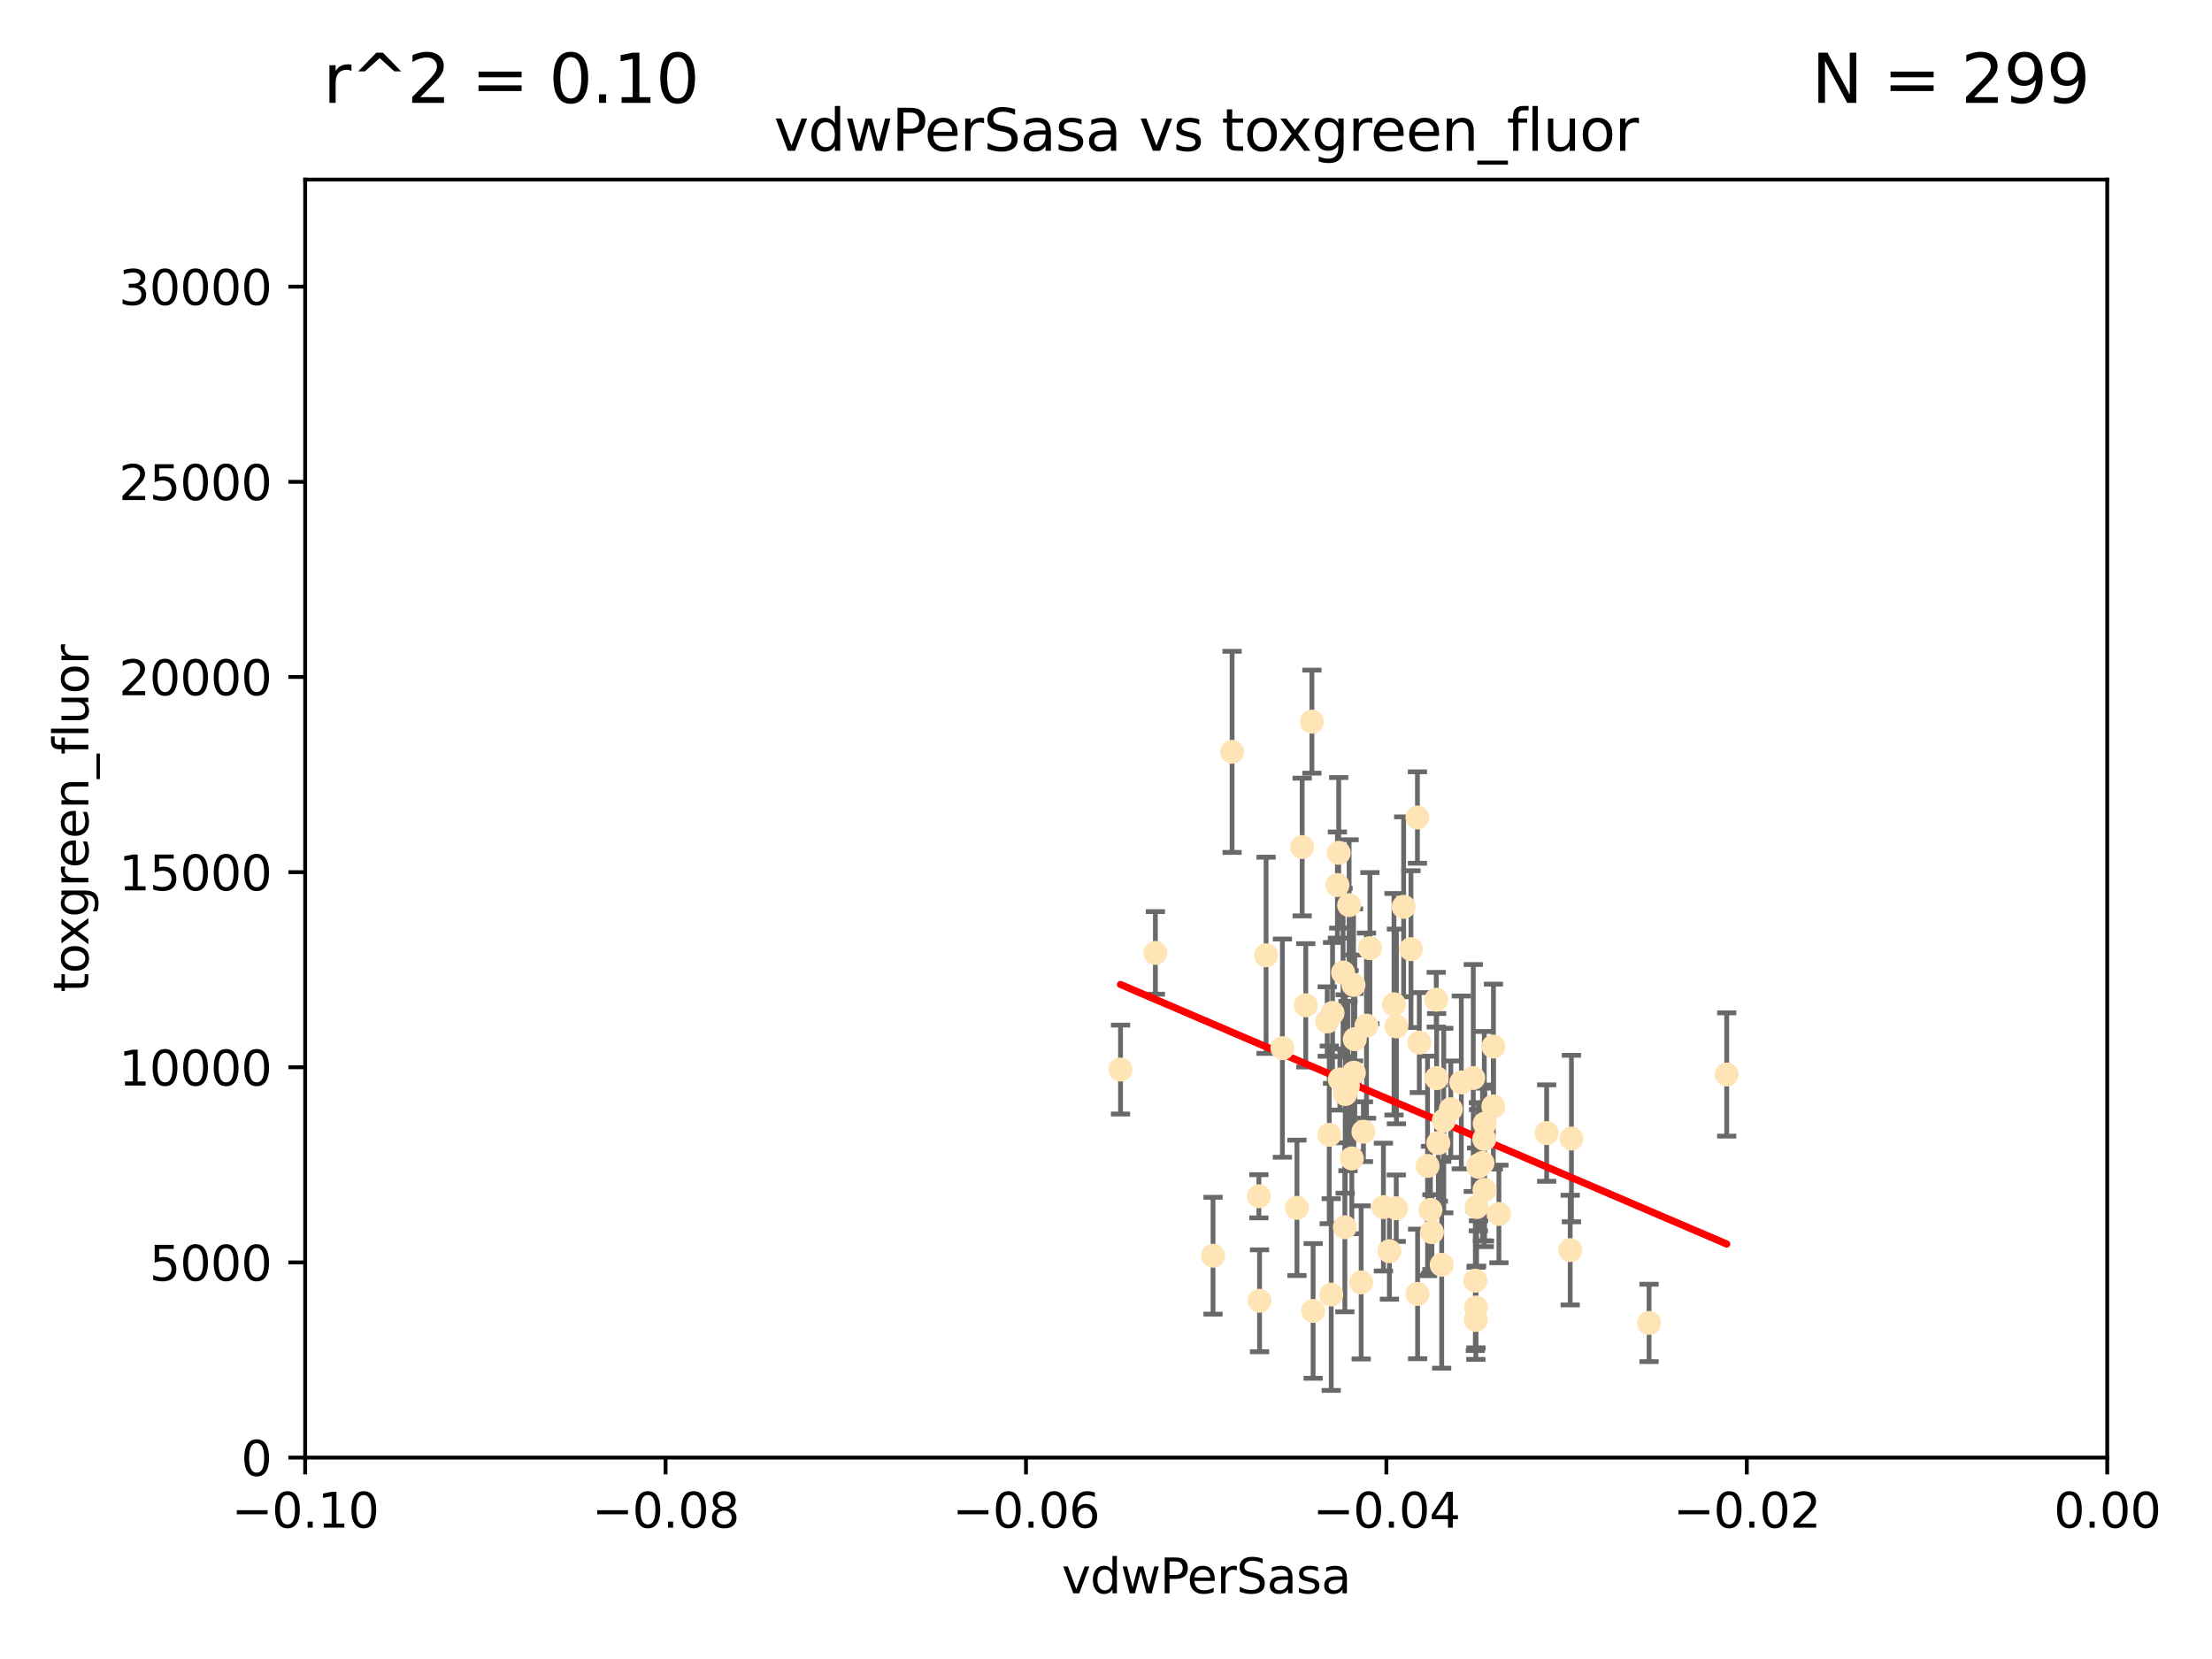 <?xml version="1.0" encoding="utf-8" standalone="no"?>
<!DOCTYPE svg PUBLIC "-//W3C//DTD SVG 1.1//EN"
  "http://www.w3.org/Graphics/SVG/1.1/DTD/svg11.dtd">
<svg xmlns:xlink="http://www.w3.org/1999/xlink" width="460.8pt" height="345.6pt" viewBox="0 0 460.8 345.6" xmlns="http://www.w3.org/2000/svg" version="1.1">
 <defs>
  <style type="text/css">*{stroke-linejoin: round; stroke-linecap: butt}</style>
 </defs>
 <g id="figure_1">
  <g id="patch_1">
   <path d="M 0 345.6 
L 460.8 345.6 
L 460.8 0 
L 0 0 
z
" style="fill: #ffffff"/>
  </g>
  <g id="axes_1">
   <g id="patch_2">
    <path d="M 63.571 303.64 
L 438.975 303.64 
L 438.975 37.411 
L 63.571 37.411 
z
" style="fill: #ffffff"/>
   </g>
   <g id="PathCollection_1">
    <defs>
     <path id="maba565bb9e" d="M 0 1.118 
C 0.297 1.118 0.581 1 0.791 0.791 
C 1 0.581 1.118 0.297 1.118 0 
C 1.118 -0.297 1 -0.581 0.791 -0.791 
C 0.581 -1 0.297 -1.118 0 -1.118 
C -0.297 -1.118 -0.581 -1 -0.791 -0.791 
C -1 -0.581 -1.118 -0.297 -1.118 0 
C -1.118 0.297 -1 0.581 -0.791 0.791 
C -0.581 1 -0.297 1.118 0 1.118 
z
" style="stroke: #ffe4b5"/>
    </defs>
    <g clip-path="url(#p5a88b1ff71)">
     <use xlink:href="#maba565bb9e" x="282.036" y="223.464" style="fill: #ffe4b5; stroke: #ffe4b5"/>
     <use xlink:href="#maba565bb9e" x="276.486" y="212.802" style="fill: #ffe4b5; stroke: #ffe4b5"/>
     <use xlink:href="#maba565bb9e" x="279.113" y="224.873" style="fill: #ffe4b5; stroke: #ffe4b5"/>
     <use xlink:href="#maba565bb9e" x="302.231" y="231.067" style="fill: #ffe4b5; stroke: #ffe4b5"/>
     <use xlink:href="#maba565bb9e" x="277.595" y="211.01" style="fill: #ffe4b5; stroke: #ffe4b5"/>
     <use xlink:href="#maba565bb9e" x="280.234" y="227.903" style="fill: #ffe4b5; stroke: #ffe4b5"/>
     <use xlink:href="#maba565bb9e" x="271.268" y="176.45" style="fill: #ffe4b5; stroke: #ffe4b5"/>
     <use xlink:href="#maba565bb9e" x="285.38" y="197.518" style="fill: #ffe4b5; stroke: #ffe4b5"/>
     <use xlink:href="#maba565bb9e" x="280.806" y="226.23" style="fill: #ffe4b5; stroke: #ffe4b5"/>
     <use xlink:href="#maba565bb9e" x="299.197" y="208.258" style="fill: #ffe4b5; stroke: #ffe4b5"/>
     <use xlink:href="#maba565bb9e" x="262.392" y="270.979" style="fill: #ffe4b5; stroke: #ffe4b5"/>
     <use xlink:href="#maba565bb9e" x="281.045" y="188.554" style="fill: #ffe4b5; stroke: #ffe4b5"/>
     <use xlink:href="#maba565bb9e" x="278.879" y="177.661" style="fill: #ffe4b5; stroke: #ffe4b5"/>
     <use xlink:href="#maba565bb9e" x="280.161" y="255.665" style="fill: #ffe4b5; stroke: #ffe4b5"/>
     <use xlink:href="#maba565bb9e" x="307.598" y="251.455" style="fill: #ffe4b5; stroke: #ffe4b5"/>
     <use xlink:href="#maba565bb9e" x="300.331" y="263.475" style="fill: #ffe4b5; stroke: #ffe4b5"/>
     <use xlink:href="#maba565bb9e" x="297.982" y="252.047" style="fill: #ffe4b5; stroke: #ffe4b5"/>
     <use xlink:href="#maba565bb9e" x="278.61" y="184.376" style="fill: #ffe4b5; stroke: #ffe4b5"/>
     <use xlink:href="#maba565bb9e" x="240.689" y="198.51" style="fill: #ffe4b5; stroke: #ffe4b5"/>
     <use xlink:href="#maba565bb9e" x="304.418" y="225.488" style="fill: #ffe4b5; stroke: #ffe4b5"/>
     <use xlink:href="#maba565bb9e" x="295.668" y="217.195" style="fill: #ffe4b5; stroke: #ffe4b5"/>
     <use xlink:href="#maba565bb9e" x="263.75" y="199.008" style="fill: #ffe4b5; stroke: #ffe4b5"/>
     <use xlink:href="#maba565bb9e" x="288.189" y="251.458" style="fill: #ffe4b5; stroke: #ffe4b5"/>
     <use xlink:href="#maba565bb9e" x="309.251" y="247.882" style="fill: #ffe4b5; stroke: #ffe4b5"/>
     <use xlink:href="#maba565bb9e" x="311.111" y="218.013" style="fill: #ffe4b5; stroke: #ffe4b5"/>
     <use xlink:href="#maba565bb9e" x="297.387" y="242.885" style="fill: #ffe4b5; stroke: #ffe4b5"/>
     <use xlink:href="#maba565bb9e" x="299.63" y="238.115" style="fill: #ffe4b5; stroke: #ffe4b5"/>
     <use xlink:href="#maba565bb9e" x="281.61" y="241.324" style="fill: #ffe4b5; stroke: #ffe4b5"/>
     <use xlink:href="#maba565bb9e" x="284.023" y="235.752" style="fill: #ffe4b5; stroke: #ffe4b5"/>
     <use xlink:href="#maba565bb9e" x="273.296" y="150.334" style="fill: #ffe4b5; stroke: #ffe4b5"/>
     <use xlink:href="#maba565bb9e" x="290.902" y="213.825" style="fill: #ffe4b5; stroke: #ffe4b5"/>
     <use xlink:href="#maba565bb9e" x="309.206" y="237.288" style="fill: #ffe4b5; stroke: #ffe4b5"/>
     <use xlink:href="#maba565bb9e" x="295.278" y="170.305" style="fill: #ffe4b5; stroke: #ffe4b5"/>
     <use xlink:href="#maba565bb9e" x="233.425" y="222.809" style="fill: #ffe4b5; stroke: #ffe4b5"/>
     <use xlink:href="#maba565bb9e" x="282.226" y="216.473" style="fill: #ffe4b5; stroke: #ffe4b5"/>
     <use xlink:href="#maba565bb9e" x="290.396" y="209.201" style="fill: #ffe4b5; stroke: #ffe4b5"/>
     <use xlink:href="#maba565bb9e" x="277.316" y="269.678" style="fill: #ffe4b5; stroke: #ffe4b5"/>
     <use xlink:href="#maba565bb9e" x="295.312" y="269.55" style="fill: #ffe4b5; stroke: #ffe4b5"/>
     <use xlink:href="#maba565bb9e" x="308.83" y="242.263" style="fill: #ffe4b5; stroke: #ffe4b5"/>
     <use xlink:href="#maba565bb9e" x="307.968" y="243.055" style="fill: #ffe4b5; stroke: #ffe4b5"/>
     <use xlink:href="#maba565bb9e" x="252.698" y="261.588" style="fill: #ffe4b5; stroke: #ffe4b5"/>
     <use xlink:href="#maba565bb9e" x="309.302" y="234.075" style="fill: #ffe4b5; stroke: #ffe4b5"/>
     <use xlink:href="#maba565bb9e" x="306.909" y="224.564" style="fill: #ffe4b5; stroke: #ffe4b5"/>
     <use xlink:href="#maba565bb9e" x="290.866" y="251.692" style="fill: #ffe4b5; stroke: #ffe4b5"/>
     <use xlink:href="#maba565bb9e" x="283.557" y="267.149" style="fill: #ffe4b5; stroke: #ffe4b5"/>
     <use xlink:href="#maba565bb9e" x="299.276" y="224.589" style="fill: #ffe4b5; stroke: #ffe4b5"/>
     <use xlink:href="#maba565bb9e" x="327.1" y="260.418" style="fill: #ffe4b5; stroke: #ffe4b5"/>
     <use xlink:href="#maba565bb9e" x="267.148" y="218.347" style="fill: #ffe4b5; stroke: #ffe4b5"/>
     <use xlink:href="#maba565bb9e" x="307.477" y="272.377" style="fill: #ffe4b5; stroke: #ffe4b5"/>
     <use xlink:href="#maba565bb9e" x="292.406" y="188.907" style="fill: #ffe4b5; stroke: #ffe4b5"/>
     <use xlink:href="#maba565bb9e" x="308.006" y="242.731" style="fill: #ffe4b5; stroke: #ffe4b5"/>
     <use xlink:href="#maba565bb9e" x="281.963" y="205.175" style="fill: #ffe4b5; stroke: #ffe4b5"/>
     <use xlink:href="#maba565bb9e" x="359.707" y="223.836" style="fill: #ffe4b5; stroke: #ffe4b5"/>
     <use xlink:href="#maba565bb9e" x="307.341" y="266.787" style="fill: #ffe4b5; stroke: #ffe4b5"/>
     <use xlink:href="#maba565bb9e" x="327.356" y="237.179" style="fill: #ffe4b5; stroke: #ffe4b5"/>
     <use xlink:href="#maba565bb9e" x="289.439" y="260.652" style="fill: #ffe4b5; stroke: #ffe4b5"/>
     <use xlink:href="#maba565bb9e" x="284.665" y="213.654" style="fill: #ffe4b5; stroke: #ffe4b5"/>
     <use xlink:href="#maba565bb9e" x="298.297" y="256.674" style="fill: #ffe4b5; stroke: #ffe4b5"/>
     <use xlink:href="#maba565bb9e" x="270.18" y="251.615" style="fill: #ffe4b5; stroke: #ffe4b5"/>
     <use xlink:href="#maba565bb9e" x="272.018" y="209.421" style="fill: #ffe4b5; stroke: #ffe4b5"/>
     <use xlink:href="#maba565bb9e" x="256.666" y="156.625" style="fill: #ffe4b5; stroke: #ffe4b5"/>
     <use xlink:href="#maba565bb9e" x="312.252" y="252.889" style="fill: #ffe4b5; stroke: #ffe4b5"/>
     <use xlink:href="#maba565bb9e" x="293.929" y="197.723" style="fill: #ffe4b5; stroke: #ffe4b5"/>
     <use xlink:href="#maba565bb9e" x="322.196" y="236.039" style="fill: #ffe4b5; stroke: #ffe4b5"/>
     <use xlink:href="#maba565bb9e" x="343.531" y="275.586" style="fill: #ffe4b5; stroke: #ffe4b5"/>
     <use xlink:href="#maba565bb9e" x="273.549" y="273.091" style="fill: #ffe4b5; stroke: #ffe4b5"/>
     <use xlink:href="#maba565bb9e" x="262.253" y="249.204" style="fill: #ffe4b5; stroke: #ffe4b5"/>
     <use xlink:href="#maba565bb9e" x="311.087" y="230.478" style="fill: #ffe4b5; stroke: #ffe4b5"/>
     <use xlink:href="#maba565bb9e" x="307.449" y="274.972" style="fill: #ffe4b5; stroke: #ffe4b5"/>
     <use xlink:href="#maba565bb9e" x="279.786" y="202.594" style="fill: #ffe4b5; stroke: #ffe4b5"/>
     <use xlink:href="#maba565bb9e" x="300.761" y="233.435" style="fill: #ffe4b5; stroke: #ffe4b5"/>
     <use xlink:href="#maba565bb9e" x="276.908" y="236.407" style="fill: #ffe4b5; stroke: #ffe4b5"/>
    </g>
   </g>
   <g id="matplotlib.axis_1">
    <g id="xtick_1">
     <g id="line2d_1">
      <defs>
       <path id="m4bddc054e1" d="M 0 0 
L 0 3.5 
" style="stroke: #000000; stroke-width: 0.8"/>
      </defs>
      <g>
       <use xlink:href="#m4bddc054e1" x="63.571" y="303.64" style="stroke: #000000; stroke-width: 0.8"/>
      </g>
     </g>
     <g id="text_1">
      <!-- −0.10 -->
      <g transform="translate(48.249 318.238)scale(0.1 -0.1)">
       <defs>
        <path id="DejaVuSans-2212" d="M 678 2272 
L 4684 2272 
L 4684 1741 
L 678 1741 
L 678 2272 
z
" transform="scale(0.016)"/>
        <path id="DejaVuSans-30" d="M 2034 4250 
Q 1547 4250 1301 3770 
Q 1056 3291 1056 2328 
Q 1056 1369 1301 889 
Q 1547 409 2034 409 
Q 2525 409 2770 889 
Q 3016 1369 3016 2328 
Q 3016 3291 2770 3770 
Q 2525 4250 2034 4250 
z
M 2034 4750 
Q 2819 4750 3233 4129 
Q 3647 3509 3647 2328 
Q 3647 1150 3233 529 
Q 2819 -91 2034 -91 
Q 1250 -91 836 529 
Q 422 1150 422 2328 
Q 422 3509 836 4129 
Q 1250 4750 2034 4750 
z
" transform="scale(0.016)"/>
        <path id="DejaVuSans-2e" d="M 684 794 
L 1344 794 
L 1344 0 
L 684 0 
L 684 794 
z
" transform="scale(0.016)"/>
        <path id="DejaVuSans-31" d="M 794 531 
L 1825 531 
L 1825 4091 
L 703 3866 
L 703 4441 
L 1819 4666 
L 2450 4666 
L 2450 531 
L 3481 531 
L 3481 0 
L 794 0 
L 794 531 
z
" transform="scale(0.016)"/>
       </defs>
       <use xlink:href="#DejaVuSans-2212"/>
       <use xlink:href="#DejaVuSans-30" x="83.789"/>
       <use xlink:href="#DejaVuSans-2e" x="147.412"/>
       <use xlink:href="#DejaVuSans-31" x="179.199"/>
       <use xlink:href="#DejaVuSans-30" x="242.822"/>
      </g>
     </g>
    </g>
    <g id="xtick_2">
     <g id="line2d_2">
      <g>
       <use xlink:href="#m4bddc054e1" x="138.652" y="303.64" style="stroke: #000000; stroke-width: 0.8"/>
      </g>
     </g>
     <g id="text_2">
      <!-- −0.08 -->
      <g transform="translate(123.329 318.238)scale(0.1 -0.1)">
       <defs>
        <path id="DejaVuSans-38" d="M 2034 2216 
Q 1584 2216 1326 1975 
Q 1069 1734 1069 1313 
Q 1069 891 1326 650 
Q 1584 409 2034 409 
Q 2484 409 2743 651 
Q 3003 894 3003 1313 
Q 3003 1734 2745 1975 
Q 2488 2216 2034 2216 
z
M 1403 2484 
Q 997 2584 770 2862 
Q 544 3141 544 3541 
Q 544 4100 942 4425 
Q 1341 4750 2034 4750 
Q 2731 4750 3128 4425 
Q 3525 4100 3525 3541 
Q 3525 3141 3298 2862 
Q 3072 2584 2669 2484 
Q 3125 2378 3379 2068 
Q 3634 1759 3634 1313 
Q 3634 634 3220 271 
Q 2806 -91 2034 -91 
Q 1263 -91 848 271 
Q 434 634 434 1313 
Q 434 1759 690 2068 
Q 947 2378 1403 2484 
z
M 1172 3481 
Q 1172 3119 1398 2916 
Q 1625 2713 2034 2713 
Q 2441 2713 2670 2916 
Q 2900 3119 2900 3481 
Q 2900 3844 2670 4047 
Q 2441 4250 2034 4250 
Q 1625 4250 1398 4047 
Q 1172 3844 1172 3481 
z
" transform="scale(0.016)"/>
       </defs>
       <use xlink:href="#DejaVuSans-2212"/>
       <use xlink:href="#DejaVuSans-30" x="83.789"/>
       <use xlink:href="#DejaVuSans-2e" x="147.412"/>
       <use xlink:href="#DejaVuSans-30" x="179.199"/>
       <use xlink:href="#DejaVuSans-38" x="242.822"/>
      </g>
     </g>
    </g>
    <g id="xtick_3">
     <g id="line2d_3">
      <g>
       <use xlink:href="#m4bddc054e1" x="213.733" y="303.64" style="stroke: #000000; stroke-width: 0.8"/>
      </g>
     </g>
     <g id="text_3">
      <!-- −0.06 -->
      <g transform="translate(198.41 318.238)scale(0.1 -0.1)">
       <defs>
        <path id="DejaVuSans-36" d="M 2113 2584 
Q 1688 2584 1439 2293 
Q 1191 2003 1191 1497 
Q 1191 994 1439 701 
Q 1688 409 2113 409 
Q 2538 409 2786 701 
Q 3034 994 3034 1497 
Q 3034 2003 2786 2293 
Q 2538 2584 2113 2584 
z
M 3366 4563 
L 3366 3988 
Q 3128 4100 2886 4159 
Q 2644 4219 2406 4219 
Q 1781 4219 1451 3797 
Q 1122 3375 1075 2522 
Q 1259 2794 1537 2939 
Q 1816 3084 2150 3084 
Q 2853 3084 3261 2657 
Q 3669 2231 3669 1497 
Q 3669 778 3244 343 
Q 2819 -91 2113 -91 
Q 1303 -91 875 529 
Q 447 1150 447 2328 
Q 447 3434 972 4092 
Q 1497 4750 2381 4750 
Q 2619 4750 2861 4703 
Q 3103 4656 3366 4563 
z
" transform="scale(0.016)"/>
       </defs>
       <use xlink:href="#DejaVuSans-2212"/>
       <use xlink:href="#DejaVuSans-30" x="83.789"/>
       <use xlink:href="#DejaVuSans-2e" x="147.412"/>
       <use xlink:href="#DejaVuSans-30" x="179.199"/>
       <use xlink:href="#DejaVuSans-36" x="242.822"/>
      </g>
     </g>
    </g>
    <g id="xtick_4">
     <g id="line2d_4">
      <g>
       <use xlink:href="#m4bddc054e1" x="288.813" y="303.64" style="stroke: #000000; stroke-width: 0.8"/>
      </g>
     </g>
     <g id="text_4">
      <!-- −0.04 -->
      <g transform="translate(273.491 318.238)scale(0.1 -0.1)">
       <defs>
        <path id="DejaVuSans-34" d="M 2419 4116 
L 825 1625 
L 2419 1625 
L 2419 4116 
z
M 2253 4666 
L 3047 4666 
L 3047 1625 
L 3713 1625 
L 3713 1100 
L 3047 1100 
L 3047 0 
L 2419 0 
L 2419 1100 
L 313 1100 
L 313 1709 
L 2253 4666 
z
" transform="scale(0.016)"/>
       </defs>
       <use xlink:href="#DejaVuSans-2212"/>
       <use xlink:href="#DejaVuSans-30" x="83.789"/>
       <use xlink:href="#DejaVuSans-2e" x="147.412"/>
       <use xlink:href="#DejaVuSans-30" x="179.199"/>
       <use xlink:href="#DejaVuSans-34" x="242.822"/>
      </g>
     </g>
    </g>
    <g id="xtick_5">
     <g id="line2d_5">
      <g>
       <use xlink:href="#m4bddc054e1" x="363.894" y="303.64" style="stroke: #000000; stroke-width: 0.8"/>
      </g>
     </g>
     <g id="text_5">
      <!-- −0.02 -->
      <g transform="translate(348.572 318.238)scale(0.1 -0.1)">
       <defs>
        <path id="DejaVuSans-32" d="M 1228 531 
L 3431 531 
L 3431 0 
L 469 0 
L 469 531 
Q 828 903 1448 1529 
Q 2069 2156 2228 2338 
Q 2531 2678 2651 2914 
Q 2772 3150 2772 3378 
Q 2772 3750 2511 3984 
Q 2250 4219 1831 4219 
Q 1534 4219 1204 4116 
Q 875 4013 500 3803 
L 500 4441 
Q 881 4594 1212 4672 
Q 1544 4750 1819 4750 
Q 2544 4750 2975 4387 
Q 3406 4025 3406 3419 
Q 3406 3131 3298 2873 
Q 3191 2616 2906 2266 
Q 2828 2175 2409 1742 
Q 1991 1309 1228 531 
z
" transform="scale(0.016)"/>
       </defs>
       <use xlink:href="#DejaVuSans-2212"/>
       <use xlink:href="#DejaVuSans-30" x="83.789"/>
       <use xlink:href="#DejaVuSans-2e" x="147.412"/>
       <use xlink:href="#DejaVuSans-30" x="179.199"/>
       <use xlink:href="#DejaVuSans-32" x="242.822"/>
      </g>
     </g>
    </g>
    <g id="xtick_6">
     <g id="line2d_6">
      <g>
       <use xlink:href="#m4bddc054e1" x="438.975" y="303.64" style="stroke: #000000; stroke-width: 0.8"/>
      </g>
     </g>
     <g id="text_6">
      <!-- 0.00 -->
      <g transform="translate(427.842 318.238)scale(0.1 -0.1)">
       <use xlink:href="#DejaVuSans-30"/>
       <use xlink:href="#DejaVuSans-2e" x="63.623"/>
       <use xlink:href="#DejaVuSans-30" x="95.41"/>
       <use xlink:href="#DejaVuSans-30" x="159.033"/>
      </g>
     </g>
    </g>
    <g id="text_7">
     <!-- vdwPerSasa -->
     <g transform="translate(221.178 331.917)scale(0.1 -0.1)">
      <defs>
       <path id="DejaVuSans-76" d="M 191 3500 
L 800 3500 
L 1894 563 
L 2988 3500 
L 3597 3500 
L 2284 0 
L 1503 0 
L 191 3500 
z
" transform="scale(0.016)"/>
       <path id="DejaVuSans-64" d="M 2906 2969 
L 2906 4863 
L 3481 4863 
L 3481 0 
L 2906 0 
L 2906 525 
Q 2725 213 2448 61 
Q 2172 -91 1784 -91 
Q 1150 -91 751 415 
Q 353 922 353 1747 
Q 353 2572 751 3078 
Q 1150 3584 1784 3584 
Q 2172 3584 2448 3432 
Q 2725 3281 2906 2969 
z
M 947 1747 
Q 947 1113 1208 752 
Q 1469 391 1925 391 
Q 2381 391 2643 752 
Q 2906 1113 2906 1747 
Q 2906 2381 2643 2742 
Q 2381 3103 1925 3103 
Q 1469 3103 1208 2742 
Q 947 2381 947 1747 
z
" transform="scale(0.016)"/>
       <path id="DejaVuSans-77" d="M 269 3500 
L 844 3500 
L 1563 769 
L 2278 3500 
L 2956 3500 
L 3675 769 
L 4391 3500 
L 4966 3500 
L 4050 0 
L 3372 0 
L 2619 2869 
L 1863 0 
L 1184 0 
L 269 3500 
z
" transform="scale(0.016)"/>
       <path id="DejaVuSans-50" d="M 1259 4147 
L 1259 2394 
L 2053 2394 
Q 2494 2394 2734 2622 
Q 2975 2850 2975 3272 
Q 2975 3691 2734 3919 
Q 2494 4147 2053 4147 
L 1259 4147 
z
M 628 4666 
L 2053 4666 
Q 2838 4666 3239 4311 
Q 3641 3956 3641 3272 
Q 3641 2581 3239 2228 
Q 2838 1875 2053 1875 
L 1259 1875 
L 1259 0 
L 628 0 
L 628 4666 
z
" transform="scale(0.016)"/>
       <path id="DejaVuSans-65" d="M 3597 1894 
L 3597 1613 
L 953 1613 
Q 991 1019 1311 708 
Q 1631 397 2203 397 
Q 2534 397 2845 478 
Q 3156 559 3463 722 
L 3463 178 
Q 3153 47 2828 -22 
Q 2503 -91 2169 -91 
Q 1331 -91 842 396 
Q 353 884 353 1716 
Q 353 2575 817 3079 
Q 1281 3584 2069 3584 
Q 2775 3584 3186 3129 
Q 3597 2675 3597 1894 
z
M 3022 2063 
Q 3016 2534 2758 2815 
Q 2500 3097 2075 3097 
Q 1594 3097 1305 2825 
Q 1016 2553 972 2059 
L 3022 2063 
z
" transform="scale(0.016)"/>
       <path id="DejaVuSans-72" d="M 2631 2963 
Q 2534 3019 2420 3045 
Q 2306 3072 2169 3072 
Q 1681 3072 1420 2755 
Q 1159 2438 1159 1844 
L 1159 0 
L 581 0 
L 581 3500 
L 1159 3500 
L 1159 2956 
Q 1341 3275 1631 3429 
Q 1922 3584 2338 3584 
Q 2397 3584 2469 3576 
Q 2541 3569 2628 3553 
L 2631 2963 
z
" transform="scale(0.016)"/>
       <path id="DejaVuSans-53" d="M 3425 4513 
L 3425 3897 
Q 3066 4069 2747 4153 
Q 2428 4238 2131 4238 
Q 1616 4238 1336 4038 
Q 1056 3838 1056 3469 
Q 1056 3159 1242 3001 
Q 1428 2844 1947 2747 
L 2328 2669 
Q 3034 2534 3370 2195 
Q 3706 1856 3706 1288 
Q 3706 609 3251 259 
Q 2797 -91 1919 -91 
Q 1588 -91 1214 -16 
Q 841 59 441 206 
L 441 856 
Q 825 641 1194 531 
Q 1563 422 1919 422 
Q 2459 422 2753 634 
Q 3047 847 3047 1241 
Q 3047 1584 2836 1778 
Q 2625 1972 2144 2069 
L 1759 2144 
Q 1053 2284 737 2584 
Q 422 2884 422 3419 
Q 422 4038 858 4394 
Q 1294 4750 2059 4750 
Q 2388 4750 2728 4690 
Q 3069 4631 3425 4513 
z
" transform="scale(0.016)"/>
       <path id="DejaVuSans-61" d="M 2194 1759 
Q 1497 1759 1228 1600 
Q 959 1441 959 1056 
Q 959 750 1161 570 
Q 1363 391 1709 391 
Q 2188 391 2477 730 
Q 2766 1069 2766 1631 
L 2766 1759 
L 2194 1759 
z
M 3341 1997 
L 3341 0 
L 2766 0 
L 2766 531 
Q 2569 213 2275 61 
Q 1981 -91 1556 -91 
Q 1019 -91 701 211 
Q 384 513 384 1019 
Q 384 1609 779 1909 
Q 1175 2209 1959 2209 
L 2766 2209 
L 2766 2266 
Q 2766 2663 2505 2880 
Q 2244 3097 1772 3097 
Q 1472 3097 1187 3025 
Q 903 2953 641 2809 
L 641 3341 
Q 956 3463 1253 3523 
Q 1550 3584 1831 3584 
Q 2591 3584 2966 3190 
Q 3341 2797 3341 1997 
z
" transform="scale(0.016)"/>
       <path id="DejaVuSans-73" d="M 2834 3397 
L 2834 2853 
Q 2591 2978 2328 3040 
Q 2066 3103 1784 3103 
Q 1356 3103 1142 2972 
Q 928 2841 928 2578 
Q 928 2378 1081 2264 
Q 1234 2150 1697 2047 
L 1894 2003 
Q 2506 1872 2764 1633 
Q 3022 1394 3022 966 
Q 3022 478 2636 193 
Q 2250 -91 1575 -91 
Q 1294 -91 989 -36 
Q 684 19 347 128 
L 347 722 
Q 666 556 975 473 
Q 1284 391 1588 391 
Q 1994 391 2212 530 
Q 2431 669 2431 922 
Q 2431 1156 2273 1281 
Q 2116 1406 1581 1522 
L 1381 1569 
Q 847 1681 609 1914 
Q 372 2147 372 2553 
Q 372 3047 722 3315 
Q 1072 3584 1716 3584 
Q 2034 3584 2315 3537 
Q 2597 3491 2834 3397 
z
" transform="scale(0.016)"/>
      </defs>
      <use xlink:href="#DejaVuSans-76"/>
      <use xlink:href="#DejaVuSans-64" x="59.18"/>
      <use xlink:href="#DejaVuSans-77" x="122.656"/>
      <use xlink:href="#DejaVuSans-50" x="204.443"/>
      <use xlink:href="#DejaVuSans-65" x="261.121"/>
      <use xlink:href="#DejaVuSans-72" x="322.645"/>
      <use xlink:href="#DejaVuSans-53" x="363.758"/>
      <use xlink:href="#DejaVuSans-61" x="427.234"/>
      <use xlink:href="#DejaVuSans-73" x="488.514"/>
      <use xlink:href="#DejaVuSans-61" x="540.613"/>
     </g>
    </g>
   </g>
   <g id="matplotlib.axis_2">
    <g id="ytick_1">
     <g id="line2d_7">
      <defs>
       <path id="ma56f25d2e6" d="M 0 0 
L -3.5 0 
" style="stroke: #000000; stroke-width: 0.8"/>
      </defs>
      <g>
       <use xlink:href="#ma56f25d2e6" x="63.571" y="303.64" style="stroke: #000000; stroke-width: 0.8"/>
      </g>
     </g>
     <g id="text_8">
      <!-- 0 -->
      <g transform="translate(50.209 307.439)scale(0.1 -0.1)">
       <use xlink:href="#DejaVuSans-30"/>
      </g>
     </g>
    </g>
    <g id="ytick_2">
     <g id="line2d_8">
      <g>
       <use xlink:href="#ma56f25d2e6" x="63.571" y="262.986" style="stroke: #000000; stroke-width: 0.8"/>
      </g>
     </g>
     <g id="text_9">
      <!-- 5000 -->
      <g transform="translate(31.121 266.786)scale(0.1 -0.1)">
       <defs>
        <path id="DejaVuSans-35" d="M 691 4666 
L 3169 4666 
L 3169 4134 
L 1269 4134 
L 1269 2991 
Q 1406 3038 1543 3061 
Q 1681 3084 1819 3084 
Q 2600 3084 3056 2656 
Q 3513 2228 3513 1497 
Q 3513 744 3044 326 
Q 2575 -91 1722 -91 
Q 1428 -91 1123 -41 
Q 819 9 494 109 
L 494 744 
Q 775 591 1075 516 
Q 1375 441 1709 441 
Q 2250 441 2565 725 
Q 2881 1009 2881 1497 
Q 2881 1984 2565 2268 
Q 2250 2553 1709 2553 
Q 1456 2553 1204 2497 
Q 953 2441 691 2322 
L 691 4666 
z
" transform="scale(0.016)"/>
       </defs>
       <use xlink:href="#DejaVuSans-35"/>
       <use xlink:href="#DejaVuSans-30" x="63.623"/>
       <use xlink:href="#DejaVuSans-30" x="127.246"/>
       <use xlink:href="#DejaVuSans-30" x="190.869"/>
      </g>
     </g>
    </g>
    <g id="ytick_3">
     <g id="line2d_9">
      <g>
       <use xlink:href="#ma56f25d2e6" x="63.571" y="222.333" style="stroke: #000000; stroke-width: 0.8"/>
      </g>
     </g>
     <g id="text_10">
      <!-- 10000 -->
      <g transform="translate(24.759 226.132)scale(0.1 -0.1)">
       <use xlink:href="#DejaVuSans-31"/>
       <use xlink:href="#DejaVuSans-30" x="63.623"/>
       <use xlink:href="#DejaVuSans-30" x="127.246"/>
       <use xlink:href="#DejaVuSans-30" x="190.869"/>
       <use xlink:href="#DejaVuSans-30" x="254.492"/>
      </g>
     </g>
    </g>
    <g id="ytick_4">
     <g id="line2d_10">
      <g>
       <use xlink:href="#ma56f25d2e6" x="63.571" y="181.679" style="stroke: #000000; stroke-width: 0.8"/>
      </g>
     </g>
     <g id="text_11">
      <!-- 15000 -->
      <g transform="translate(24.759 185.478)scale(0.1 -0.1)">
       <use xlink:href="#DejaVuSans-31"/>
       <use xlink:href="#DejaVuSans-35" x="63.623"/>
       <use xlink:href="#DejaVuSans-30" x="127.246"/>
       <use xlink:href="#DejaVuSans-30" x="190.869"/>
       <use xlink:href="#DejaVuSans-30" x="254.492"/>
      </g>
     </g>
    </g>
    <g id="ytick_5">
     <g id="line2d_11">
      <g>
       <use xlink:href="#ma56f25d2e6" x="63.571" y="141.026" style="stroke: #000000; stroke-width: 0.8"/>
      </g>
     </g>
     <g id="text_12">
      <!-- 20000 -->
      <g transform="translate(24.759 144.825)scale(0.1 -0.1)">
       <use xlink:href="#DejaVuSans-32"/>
       <use xlink:href="#DejaVuSans-30" x="63.623"/>
       <use xlink:href="#DejaVuSans-30" x="127.246"/>
       <use xlink:href="#DejaVuSans-30" x="190.869"/>
       <use xlink:href="#DejaVuSans-30" x="254.492"/>
      </g>
     </g>
    </g>
    <g id="ytick_6">
     <g id="line2d_12">
      <g>
       <use xlink:href="#ma56f25d2e6" x="63.571" y="100.372" style="stroke: #000000; stroke-width: 0.8"/>
      </g>
     </g>
     <g id="text_13">
      <!-- 25000 -->
      <g transform="translate(24.759 104.171)scale(0.1 -0.1)">
       <use xlink:href="#DejaVuSans-32"/>
       <use xlink:href="#DejaVuSans-35" x="63.623"/>
       <use xlink:href="#DejaVuSans-30" x="127.246"/>
       <use xlink:href="#DejaVuSans-30" x="190.869"/>
       <use xlink:href="#DejaVuSans-30" x="254.492"/>
      </g>
     </g>
    </g>
    <g id="ytick_7">
     <g id="line2d_13">
      <g>
       <use xlink:href="#ma56f25d2e6" x="63.571" y="59.718" style="stroke: #000000; stroke-width: 0.8"/>
      </g>
     </g>
     <g id="text_14">
      <!-- 30000 -->
      <g transform="translate(24.759 63.518)scale(0.1 -0.1)">
       <defs>
        <path id="DejaVuSans-33" d="M 2597 2516 
Q 3050 2419 3304 2112 
Q 3559 1806 3559 1356 
Q 3559 666 3084 287 
Q 2609 -91 1734 -91 
Q 1441 -91 1130 -33 
Q 819 25 488 141 
L 488 750 
Q 750 597 1062 519 
Q 1375 441 1716 441 
Q 2309 441 2620 675 
Q 2931 909 2931 1356 
Q 2931 1769 2642 2001 
Q 2353 2234 1838 2234 
L 1294 2234 
L 1294 2753 
L 1863 2753 
Q 2328 2753 2575 2939 
Q 2822 3125 2822 3475 
Q 2822 3834 2567 4026 
Q 2313 4219 1838 4219 
Q 1578 4219 1281 4162 
Q 984 4106 628 3988 
L 628 4550 
Q 988 4650 1302 4700 
Q 1616 4750 1894 4750 
Q 2613 4750 3031 4423 
Q 3450 4097 3450 3541 
Q 3450 3153 3228 2886 
Q 3006 2619 2597 2516 
z
" transform="scale(0.016)"/>
       </defs>
       <use xlink:href="#DejaVuSans-33"/>
       <use xlink:href="#DejaVuSans-30" x="63.623"/>
       <use xlink:href="#DejaVuSans-30" x="127.246"/>
       <use xlink:href="#DejaVuSans-30" x="190.869"/>
       <use xlink:href="#DejaVuSans-30" x="254.492"/>
      </g>
     </g>
    </g>
    <g id="text_15">
     <!-- toxgreen_fluor -->
     <g transform="translate(18.401 206.72)rotate(-90)scale(0.1 -0.1)">
      <defs>
       <path id="DejaVuSans-74" d="M 1172 4494 
L 1172 3500 
L 2356 3500 
L 2356 3053 
L 1172 3053 
L 1172 1153 
Q 1172 725 1289 603 
Q 1406 481 1766 481 
L 2356 481 
L 2356 0 
L 1766 0 
Q 1100 0 847 248 
Q 594 497 594 1153 
L 594 3053 
L 172 3053 
L 172 3500 
L 594 3500 
L 594 4494 
L 1172 4494 
z
" transform="scale(0.016)"/>
       <path id="DejaVuSans-6f" d="M 1959 3097 
Q 1497 3097 1228 2736 
Q 959 2375 959 1747 
Q 959 1119 1226 758 
Q 1494 397 1959 397 
Q 2419 397 2687 759 
Q 2956 1122 2956 1747 
Q 2956 2369 2687 2733 
Q 2419 3097 1959 3097 
z
M 1959 3584 
Q 2709 3584 3137 3096 
Q 3566 2609 3566 1747 
Q 3566 888 3137 398 
Q 2709 -91 1959 -91 
Q 1206 -91 779 398 
Q 353 888 353 1747 
Q 353 2609 779 3096 
Q 1206 3584 1959 3584 
z
" transform="scale(0.016)"/>
       <path id="DejaVuSans-78" d="M 3513 3500 
L 2247 1797 
L 3578 0 
L 2900 0 
L 1881 1375 
L 863 0 
L 184 0 
L 1544 1831 
L 300 3500 
L 978 3500 
L 1906 2253 
L 2834 3500 
L 3513 3500 
z
" transform="scale(0.016)"/>
       <path id="DejaVuSans-67" d="M 2906 1791 
Q 2906 2416 2648 2759 
Q 2391 3103 1925 3103 
Q 1463 3103 1205 2759 
Q 947 2416 947 1791 
Q 947 1169 1205 825 
Q 1463 481 1925 481 
Q 2391 481 2648 825 
Q 2906 1169 2906 1791 
z
M 3481 434 
Q 3481 -459 3084 -895 
Q 2688 -1331 1869 -1331 
Q 1566 -1331 1297 -1286 
Q 1028 -1241 775 -1147 
L 775 -588 
Q 1028 -725 1275 -790 
Q 1522 -856 1778 -856 
Q 2344 -856 2625 -561 
Q 2906 -266 2906 331 
L 2906 616 
Q 2728 306 2450 153 
Q 2172 0 1784 0 
Q 1141 0 747 490 
Q 353 981 353 1791 
Q 353 2603 747 3093 
Q 1141 3584 1784 3584 
Q 2172 3584 2450 3431 
Q 2728 3278 2906 2969 
L 2906 3500 
L 3481 3500 
L 3481 434 
z
" transform="scale(0.016)"/>
       <path id="DejaVuSans-6e" d="M 3513 2113 
L 3513 0 
L 2938 0 
L 2938 2094 
Q 2938 2591 2744 2837 
Q 2550 3084 2163 3084 
Q 1697 3084 1428 2787 
Q 1159 2491 1159 1978 
L 1159 0 
L 581 0 
L 581 3500 
L 1159 3500 
L 1159 2956 
Q 1366 3272 1645 3428 
Q 1925 3584 2291 3584 
Q 2894 3584 3203 3211 
Q 3513 2838 3513 2113 
z
" transform="scale(0.016)"/>
       <path id="DejaVuSans-5f" d="M 3263 -1063 
L 3263 -1509 
L -63 -1509 
L -63 -1063 
L 3263 -1063 
z
" transform="scale(0.016)"/>
       <path id="DejaVuSans-66" d="M 2375 4863 
L 2375 4384 
L 1825 4384 
Q 1516 4384 1395 4259 
Q 1275 4134 1275 3809 
L 1275 3500 
L 2222 3500 
L 2222 3053 
L 1275 3053 
L 1275 0 
L 697 0 
L 697 3053 
L 147 3053 
L 147 3500 
L 697 3500 
L 697 3744 
Q 697 4328 969 4595 
Q 1241 4863 1831 4863 
L 2375 4863 
z
" transform="scale(0.016)"/>
       <path id="DejaVuSans-6c" d="M 603 4863 
L 1178 4863 
L 1178 0 
L 603 0 
L 603 4863 
z
" transform="scale(0.016)"/>
       <path id="DejaVuSans-75" d="M 544 1381 
L 544 3500 
L 1119 3500 
L 1119 1403 
Q 1119 906 1312 657 
Q 1506 409 1894 409 
Q 2359 409 2629 706 
Q 2900 1003 2900 1516 
L 2900 3500 
L 3475 3500 
L 3475 0 
L 2900 0 
L 2900 538 
Q 2691 219 2414 64 
Q 2138 -91 1772 -91 
Q 1169 -91 856 284 
Q 544 659 544 1381 
z
M 1991 3584 
L 1991 3584 
z
" transform="scale(0.016)"/>
      </defs>
      <use xlink:href="#DejaVuSans-74"/>
      <use xlink:href="#DejaVuSans-6f" x="39.209"/>
      <use xlink:href="#DejaVuSans-78" x="97.266"/>
      <use xlink:href="#DejaVuSans-67" x="156.445"/>
      <use xlink:href="#DejaVuSans-72" x="219.922"/>
      <use xlink:href="#DejaVuSans-65" x="258.785"/>
      <use xlink:href="#DejaVuSans-65" x="320.309"/>
      <use xlink:href="#DejaVuSans-6e" x="381.832"/>
      <use xlink:href="#DejaVuSans-5f" x="445.211"/>
      <use xlink:href="#DejaVuSans-66" x="495.211"/>
      <use xlink:href="#DejaVuSans-6c" x="530.416"/>
      <use xlink:href="#DejaVuSans-75" x="558.199"/>
      <use xlink:href="#DejaVuSans-6f" x="621.578"/>
      <use xlink:href="#DejaVuSans-72" x="682.76"/>
     </g>
    </g>
   </g>
   <g id="LineCollection_1">
    <path d="M 282.036 239.967 
L 282.036 206.961 
" clip-path="url(#p5a88b1ff71)" style="fill: none; stroke: #696969"/>
    <path d="M 276.486 220.032 
L 276.486 205.573 
" clip-path="url(#p5a88b1ff71)" style="fill: none; stroke: #696969"/>
    <path d="M 279.113 231.243 
L 279.113 218.504 
" clip-path="url(#p5a88b1ff71)" style="fill: none; stroke: #696969"/>
    <path d="M 302.231 241.119 
L 302.231 221.015 
" clip-path="url(#p5a88b1ff71)" style="fill: none; stroke: #696969"/>
    <path d="M 277.595 225.69 
L 277.595 196.329 
" clip-path="url(#p5a88b1ff71)" style="fill: none; stroke: #696969"/>
    <path d="M 280.234 248.569 
L 280.234 207.238 
" clip-path="url(#p5a88b1ff71)" style="fill: none; stroke: #696969"/>
    <path d="M 271.268 190.796 
L 271.268 162.103 
" clip-path="url(#p5a88b1ff71)" style="fill: none; stroke: #696969"/>
    <path d="M 285.38 213.263 
L 285.38 181.773 
" clip-path="url(#p5a88b1ff71)" style="fill: none; stroke: #696969"/>
    <path d="M 280.806 243.88 
L 280.806 208.581 
" clip-path="url(#p5a88b1ff71)" style="fill: none; stroke: #696969"/>
    <path d="M 299.197 213.953 
L 299.197 202.562 
" clip-path="url(#p5a88b1ff71)" style="fill: none; stroke: #696969"/>
    <path d="M 262.392 281.591 
L 262.392 260.367 
" clip-path="url(#p5a88b1ff71)" style="fill: none; stroke: #696969"/>
    <path d="M 281.045 202.169 
L 281.045 174.94 
" clip-path="url(#p5a88b1ff71)" style="fill: none; stroke: #696969"/>
    <path d="M 278.879 193.349 
L 278.879 161.973 
" clip-path="url(#p5a88b1ff71)" style="fill: none; stroke: #696969"/>
    <path d="M 280.161 273.27 
L 280.161 238.061 
" clip-path="url(#p5a88b1ff71)" style="fill: none; stroke: #696969"/>
    <path d="M 307.598 263.752 
L 307.598 239.159 
" clip-path="url(#p5a88b1ff71)" style="fill: none; stroke: #696969"/>
    <path d="M 300.331 285.018 
L 300.331 241.932 
" clip-path="url(#p5a88b1ff71)" style="fill: none; stroke: #696969"/>
    <path d="M 297.982 265.298 
L 297.982 238.796 
" clip-path="url(#p5a88b1ff71)" style="fill: none; stroke: #696969"/>
    <path d="M 278.61 195.428 
L 278.61 173.323 
" clip-path="url(#p5a88b1ff71)" style="fill: none; stroke: #696969"/>
    <path d="M 240.689 207.112 
L 240.689 189.909 
" clip-path="url(#p5a88b1ff71)" style="fill: none; stroke: #696969"/>
    <path d="M 304.418 243.487 
L 304.418 207.489 
" clip-path="url(#p5a88b1ff71)" style="fill: none; stroke: #696969"/>
    <path d="M 295.668 227.605 
L 295.668 206.784 
" clip-path="url(#p5a88b1ff71)" style="fill: none; stroke: #696969"/>
    <path d="M 263.75 219.445 
L 263.75 178.571 
" clip-path="url(#p5a88b1ff71)" style="fill: none; stroke: #696969"/>
    <path d="M 288.189 264.768 
L 288.189 238.148 
" clip-path="url(#p5a88b1ff71)" style="fill: none; stroke: #696969"/>
    <path d="M 309.251 258.528 
L 309.251 237.236 
" clip-path="url(#p5a88b1ff71)" style="fill: none; stroke: #696969"/>
    <path d="M 311.111 231.015 
L 311.111 205.011 
" clip-path="url(#p5a88b1ff71)" style="fill: none; stroke: #696969"/>
    <path d="M 297.387 265.745 
L 297.387 220.025 
" clip-path="url(#p5a88b1ff71)" style="fill: none; stroke: #696969"/>
    <path d="M 299.63 250.233 
L 299.63 225.998 
" clip-path="url(#p5a88b1ff71)" style="fill: none; stroke: #696969"/>
    <path d="M 281.61 257.002 
L 281.61 225.646 
" clip-path="url(#p5a88b1ff71)" style="fill: none; stroke: #696969"/>
    <path d="M 284.023 241.982 
L 284.023 229.521 
" clip-path="url(#p5a88b1ff71)" style="fill: none; stroke: #696969"/>
    <path d="M 273.296 161.068 
L 273.296 139.6 
" clip-path="url(#p5a88b1ff71)" style="fill: none; stroke: #696969"/>
    <path d="M 290.902 234.106 
L 290.902 193.545 
" clip-path="url(#p5a88b1ff71)" style="fill: none; stroke: #696969"/>
    <path d="M 309.206 259.699 
L 309.206 214.876 
" clip-path="url(#p5a88b1ff71)" style="fill: none; stroke: #696969"/>
    <path d="M 295.278 179.827 
L 295.278 160.782 
" clip-path="url(#p5a88b1ff71)" style="fill: none; stroke: #696969"/>
    <path d="M 233.425 232.071 
L 233.425 213.548 
" clip-path="url(#p5a88b1ff71)" style="fill: none; stroke: #696969"/>
    <path d="M 282.226 234.008 
L 282.226 198.938 
" clip-path="url(#p5a88b1ff71)" style="fill: none; stroke: #696969"/>
    <path d="M 290.396 232.272 
L 290.396 186.13 
" clip-path="url(#p5a88b1ff71)" style="fill: none; stroke: #696969"/>
    <path d="M 277.316 289.643 
L 277.316 249.712 
" clip-path="url(#p5a88b1ff71)" style="fill: none; stroke: #696969"/>
    <path d="M 295.312 283.046 
L 295.312 256.054 
" clip-path="url(#p5a88b1ff71)" style="fill: none; stroke: #696969"/>
    <path d="M 308.83 258.487 
L 308.83 226.04 
" clip-path="url(#p5a88b1ff71)" style="fill: none; stroke: #696969"/>
    <path d="M 307.968 256.404 
L 307.968 229.706 
" clip-path="url(#p5a88b1ff71)" style="fill: none; stroke: #696969"/>
    <path d="M 252.698 273.762 
L 252.698 249.414 
" clip-path="url(#p5a88b1ff71)" style="fill: none; stroke: #696969"/>
    <path d="M 309.302 241.454 
L 309.302 226.696 
" clip-path="url(#p5a88b1ff71)" style="fill: none; stroke: #696969"/>
    <path d="M 306.909 248.198 
L 306.909 200.931 
" clip-path="url(#p5a88b1ff71)" style="fill: none; stroke: #696969"/>
    <path d="M 290.866 258.613 
L 290.866 244.772 
" clip-path="url(#p5a88b1ff71)" style="fill: none; stroke: #696969"/>
    <path d="M 283.557 283.104 
L 283.557 251.194 
" clip-path="url(#p5a88b1ff71)" style="fill: none; stroke: #696969"/>
    <path d="M 299.276 238.042 
L 299.276 211.137 
" clip-path="url(#p5a88b1ff71)" style="fill: none; stroke: #696969"/>
    <path d="M 327.1 271.844 
L 327.1 248.991 
" clip-path="url(#p5a88b1ff71)" style="fill: none; stroke: #696969"/>
    <path d="M 267.148 241.072 
L 267.148 195.622 
" clip-path="url(#p5a88b1ff71)" style="fill: none; stroke: #696969"/>
    <path d="M 307.477 280.771 
L 307.477 263.983 
" clip-path="url(#p5a88b1ff71)" style="fill: none; stroke: #696969"/>
    <path d="M 292.406 207.643 
L 292.406 170.171 
" clip-path="url(#p5a88b1ff71)" style="fill: none; stroke: #696969"/>
    <path d="M 308.006 254.304 
L 308.006 231.158 
" clip-path="url(#p5a88b1ff71)" style="fill: none; stroke: #696969"/>
    <path d="M 281.963 221.006 
L 281.963 189.343 
" clip-path="url(#p5a88b1ff71)" style="fill: none; stroke: #696969"/>
    <path d="M 359.707 236.674 
L 359.707 210.999 
" clip-path="url(#p5a88b1ff71)" style="fill: none; stroke: #696969"/>
    <path d="M 307.341 281.343 
L 307.341 252.231 
" clip-path="url(#p5a88b1ff71)" style="fill: none; stroke: #696969"/>
    <path d="M 327.356 254.521 
L 327.356 219.838 
" clip-path="url(#p5a88b1ff71)" style="fill: none; stroke: #696969"/>
    <path d="M 289.439 270.642 
L 289.439 250.662 
" clip-path="url(#p5a88b1ff71)" style="fill: none; stroke: #696969"/>
    <path d="M 284.665 232.935 
L 284.665 194.373 
" clip-path="url(#p5a88b1ff71)" style="fill: none; stroke: #696969"/>
    <path d="M 298.297 264.469 
L 298.297 248.879 
" clip-path="url(#p5a88b1ff71)" style="fill: none; stroke: #696969"/>
    <path d="M 270.18 265.717 
L 270.18 237.512 
" clip-path="url(#p5a88b1ff71)" style="fill: none; stroke: #696969"/>
    <path d="M 272.018 222.268 
L 272.018 196.574 
" clip-path="url(#p5a88b1ff71)" style="fill: none; stroke: #696969"/>
    <path d="M 256.666 177.572 
L 256.666 135.679 
" clip-path="url(#p5a88b1ff71)" style="fill: none; stroke: #696969"/>
    <path d="M 312.252 263.053 
L 312.252 242.725 
" clip-path="url(#p5a88b1ff71)" style="fill: none; stroke: #696969"/>
    <path d="M 293.929 214.054 
L 293.929 181.392 
" clip-path="url(#p5a88b1ff71)" style="fill: none; stroke: #696969"/>
    <path d="M 322.196 246.086 
L 322.196 225.992 
" clip-path="url(#p5a88b1ff71)" style="fill: none; stroke: #696969"/>
    <path d="M 343.531 283.647 
L 343.531 267.525 
" clip-path="url(#p5a88b1ff71)" style="fill: none; stroke: #696969"/>
    <path d="M 273.549 287.119 
L 273.549 259.063 
" clip-path="url(#p5a88b1ff71)" style="fill: none; stroke: #696969"/>
    <path d="M 262.253 253.701 
L 262.253 244.707 
" clip-path="url(#p5a88b1ff71)" style="fill: none; stroke: #696969"/>
    <path d="M 311.087 243.539 
L 311.087 217.416 
" clip-path="url(#p5a88b1ff71)" style="fill: none; stroke: #696969"/>
    <path d="M 307.449 283.18 
L 307.449 266.764 
" clip-path="url(#p5a88b1ff71)" style="fill: none; stroke: #696969"/>
    <path d="M 279.786 220.108 
L 279.786 185.08 
" clip-path="url(#p5a88b1ff71)" style="fill: none; stroke: #696969"/>
    <path d="M 300.761 252.656 
L 300.761 214.213 
" clip-path="url(#p5a88b1ff71)" style="fill: none; stroke: #696969"/>
    <path d="M 276.908 254.916 
L 276.908 217.898 
" clip-path="url(#p5a88b1ff71)" style="fill: none; stroke: #696969"/>
   </g>
   <g id="line2d_14">
    <defs>
     <path id="m370cc3bcaa" d="M 2 0 
L -2 -0 
" style="stroke: #696969"/>
    </defs>
    <g clip-path="url(#p5a88b1ff71)">
     <use xlink:href="#m370cc3bcaa" x="282.036" y="239.967" style="fill: #696969; stroke: #696969"/>
     <use xlink:href="#m370cc3bcaa" x="276.486" y="220.032" style="fill: #696969; stroke: #696969"/>
     <use xlink:href="#m370cc3bcaa" x="279.113" y="231.243" style="fill: #696969; stroke: #696969"/>
     <use xlink:href="#m370cc3bcaa" x="302.231" y="241.119" style="fill: #696969; stroke: #696969"/>
     <use xlink:href="#m370cc3bcaa" x="277.595" y="225.69" style="fill: #696969; stroke: #696969"/>
     <use xlink:href="#m370cc3bcaa" x="280.234" y="248.569" style="fill: #696969; stroke: #696969"/>
     <use xlink:href="#m370cc3bcaa" x="271.268" y="190.796" style="fill: #696969; stroke: #696969"/>
     <use xlink:href="#m370cc3bcaa" x="285.38" y="213.263" style="fill: #696969; stroke: #696969"/>
     <use xlink:href="#m370cc3bcaa" x="280.806" y="243.88" style="fill: #696969; stroke: #696969"/>
     <use xlink:href="#m370cc3bcaa" x="299.197" y="213.953" style="fill: #696969; stroke: #696969"/>
     <use xlink:href="#m370cc3bcaa" x="262.392" y="281.591" style="fill: #696969; stroke: #696969"/>
     <use xlink:href="#m370cc3bcaa" x="281.045" y="202.169" style="fill: #696969; stroke: #696969"/>
     <use xlink:href="#m370cc3bcaa" x="278.879" y="193.349" style="fill: #696969; stroke: #696969"/>
     <use xlink:href="#m370cc3bcaa" x="280.161" y="273.27" style="fill: #696969; stroke: #696969"/>
     <use xlink:href="#m370cc3bcaa" x="307.598" y="263.752" style="fill: #696969; stroke: #696969"/>
     <use xlink:href="#m370cc3bcaa" x="300.331" y="285.018" style="fill: #696969; stroke: #696969"/>
     <use xlink:href="#m370cc3bcaa" x="297.982" y="265.298" style="fill: #696969; stroke: #696969"/>
     <use xlink:href="#m370cc3bcaa" x="278.61" y="195.428" style="fill: #696969; stroke: #696969"/>
     <use xlink:href="#m370cc3bcaa" x="240.689" y="207.112" style="fill: #696969; stroke: #696969"/>
     <use xlink:href="#m370cc3bcaa" x="304.418" y="243.487" style="fill: #696969; stroke: #696969"/>
     <use xlink:href="#m370cc3bcaa" x="295.668" y="227.605" style="fill: #696969; stroke: #696969"/>
     <use xlink:href="#m370cc3bcaa" x="263.75" y="219.445" style="fill: #696969; stroke: #696969"/>
     <use xlink:href="#m370cc3bcaa" x="288.189" y="264.768" style="fill: #696969; stroke: #696969"/>
     <use xlink:href="#m370cc3bcaa" x="309.251" y="258.528" style="fill: #696969; stroke: #696969"/>
     <use xlink:href="#m370cc3bcaa" x="311.111" y="231.015" style="fill: #696969; stroke: #696969"/>
     <use xlink:href="#m370cc3bcaa" x="297.387" y="265.745" style="fill: #696969; stroke: #696969"/>
     <use xlink:href="#m370cc3bcaa" x="299.63" y="250.233" style="fill: #696969; stroke: #696969"/>
     <use xlink:href="#m370cc3bcaa" x="281.61" y="257.002" style="fill: #696969; stroke: #696969"/>
     <use xlink:href="#m370cc3bcaa" x="284.023" y="241.982" style="fill: #696969; stroke: #696969"/>
     <use xlink:href="#m370cc3bcaa" x="273.296" y="161.068" style="fill: #696969; stroke: #696969"/>
     <use xlink:href="#m370cc3bcaa" x="290.902" y="234.106" style="fill: #696969; stroke: #696969"/>
     <use xlink:href="#m370cc3bcaa" x="309.206" y="259.699" style="fill: #696969; stroke: #696969"/>
     <use xlink:href="#m370cc3bcaa" x="295.278" y="179.827" style="fill: #696969; stroke: #696969"/>
     <use xlink:href="#m370cc3bcaa" x="233.425" y="232.071" style="fill: #696969; stroke: #696969"/>
     <use xlink:href="#m370cc3bcaa" x="282.226" y="234.008" style="fill: #696969; stroke: #696969"/>
     <use xlink:href="#m370cc3bcaa" x="290.396" y="232.272" style="fill: #696969; stroke: #696969"/>
     <use xlink:href="#m370cc3bcaa" x="277.316" y="289.643" style="fill: #696969; stroke: #696969"/>
     <use xlink:href="#m370cc3bcaa" x="295.312" y="283.046" style="fill: #696969; stroke: #696969"/>
     <use xlink:href="#m370cc3bcaa" x="308.83" y="258.487" style="fill: #696969; stroke: #696969"/>
     <use xlink:href="#m370cc3bcaa" x="307.968" y="256.404" style="fill: #696969; stroke: #696969"/>
     <use xlink:href="#m370cc3bcaa" x="252.698" y="273.762" style="fill: #696969; stroke: #696969"/>
     <use xlink:href="#m370cc3bcaa" x="309.302" y="241.454" style="fill: #696969; stroke: #696969"/>
     <use xlink:href="#m370cc3bcaa" x="306.909" y="248.198" style="fill: #696969; stroke: #696969"/>
     <use xlink:href="#m370cc3bcaa" x="290.866" y="258.613" style="fill: #696969; stroke: #696969"/>
     <use xlink:href="#m370cc3bcaa" x="283.557" y="283.104" style="fill: #696969; stroke: #696969"/>
     <use xlink:href="#m370cc3bcaa" x="299.276" y="238.042" style="fill: #696969; stroke: #696969"/>
     <use xlink:href="#m370cc3bcaa" x="327.1" y="271.844" style="fill: #696969; stroke: #696969"/>
     <use xlink:href="#m370cc3bcaa" x="267.148" y="241.072" style="fill: #696969; stroke: #696969"/>
     <use xlink:href="#m370cc3bcaa" x="307.477" y="280.771" style="fill: #696969; stroke: #696969"/>
     <use xlink:href="#m370cc3bcaa" x="292.406" y="207.643" style="fill: #696969; stroke: #696969"/>
     <use xlink:href="#m370cc3bcaa" x="308.006" y="254.304" style="fill: #696969; stroke: #696969"/>
     <use xlink:href="#m370cc3bcaa" x="281.963" y="221.006" style="fill: #696969; stroke: #696969"/>
     <use xlink:href="#m370cc3bcaa" x="359.707" y="236.674" style="fill: #696969; stroke: #696969"/>
     <use xlink:href="#m370cc3bcaa" x="307.341" y="281.343" style="fill: #696969; stroke: #696969"/>
     <use xlink:href="#m370cc3bcaa" x="327.356" y="254.521" style="fill: #696969; stroke: #696969"/>
     <use xlink:href="#m370cc3bcaa" x="289.439" y="270.642" style="fill: #696969; stroke: #696969"/>
     <use xlink:href="#m370cc3bcaa" x="284.665" y="232.935" style="fill: #696969; stroke: #696969"/>
     <use xlink:href="#m370cc3bcaa" x="298.297" y="264.469" style="fill: #696969; stroke: #696969"/>
     <use xlink:href="#m370cc3bcaa" x="270.18" y="265.717" style="fill: #696969; stroke: #696969"/>
     <use xlink:href="#m370cc3bcaa" x="272.018" y="222.268" style="fill: #696969; stroke: #696969"/>
     <use xlink:href="#m370cc3bcaa" x="256.666" y="177.572" style="fill: #696969; stroke: #696969"/>
     <use xlink:href="#m370cc3bcaa" x="312.252" y="263.053" style="fill: #696969; stroke: #696969"/>
     <use xlink:href="#m370cc3bcaa" x="293.929" y="214.054" style="fill: #696969; stroke: #696969"/>
     <use xlink:href="#m370cc3bcaa" x="322.196" y="246.086" style="fill: #696969; stroke: #696969"/>
     <use xlink:href="#m370cc3bcaa" x="343.531" y="283.647" style="fill: #696969; stroke: #696969"/>
     <use xlink:href="#m370cc3bcaa" x="273.549" y="287.119" style="fill: #696969; stroke: #696969"/>
     <use xlink:href="#m370cc3bcaa" x="262.253" y="253.701" style="fill: #696969; stroke: #696969"/>
     <use xlink:href="#m370cc3bcaa" x="311.087" y="243.539" style="fill: #696969; stroke: #696969"/>
     <use xlink:href="#m370cc3bcaa" x="307.449" y="283.18" style="fill: #696969; stroke: #696969"/>
     <use xlink:href="#m370cc3bcaa" x="279.786" y="220.108" style="fill: #696969; stroke: #696969"/>
     <use xlink:href="#m370cc3bcaa" x="300.761" y="252.656" style="fill: #696969; stroke: #696969"/>
     <use xlink:href="#m370cc3bcaa" x="276.908" y="254.916" style="fill: #696969; stroke: #696969"/>
    </g>
   </g>
   <g id="line2d_15">
    <g clip-path="url(#p5a88b1ff71)">
     <use xlink:href="#m370cc3bcaa" x="282.036" y="206.961" style="fill: #696969; stroke: #696969"/>
     <use xlink:href="#m370cc3bcaa" x="276.486" y="205.573" style="fill: #696969; stroke: #696969"/>
     <use xlink:href="#m370cc3bcaa" x="279.113" y="218.504" style="fill: #696969; stroke: #696969"/>
     <use xlink:href="#m370cc3bcaa" x="302.231" y="221.015" style="fill: #696969; stroke: #696969"/>
     <use xlink:href="#m370cc3bcaa" x="277.595" y="196.329" style="fill: #696969; stroke: #696969"/>
     <use xlink:href="#m370cc3bcaa" x="280.234" y="207.238" style="fill: #696969; stroke: #696969"/>
     <use xlink:href="#m370cc3bcaa" x="271.268" y="162.103" style="fill: #696969; stroke: #696969"/>
     <use xlink:href="#m370cc3bcaa" x="285.38" y="181.773" style="fill: #696969; stroke: #696969"/>
     <use xlink:href="#m370cc3bcaa" x="280.806" y="208.581" style="fill: #696969; stroke: #696969"/>
     <use xlink:href="#m370cc3bcaa" x="299.197" y="202.562" style="fill: #696969; stroke: #696969"/>
     <use xlink:href="#m370cc3bcaa" x="262.392" y="260.367" style="fill: #696969; stroke: #696969"/>
     <use xlink:href="#m370cc3bcaa" x="281.045" y="174.94" style="fill: #696969; stroke: #696969"/>
     <use xlink:href="#m370cc3bcaa" x="278.879" y="161.973" style="fill: #696969; stroke: #696969"/>
     <use xlink:href="#m370cc3bcaa" x="280.161" y="238.061" style="fill: #696969; stroke: #696969"/>
     <use xlink:href="#m370cc3bcaa" x="307.598" y="239.159" style="fill: #696969; stroke: #696969"/>
     <use xlink:href="#m370cc3bcaa" x="300.331" y="241.932" style="fill: #696969; stroke: #696969"/>
     <use xlink:href="#m370cc3bcaa" x="297.982" y="238.796" style="fill: #696969; stroke: #696969"/>
     <use xlink:href="#m370cc3bcaa" x="278.61" y="173.323" style="fill: #696969; stroke: #696969"/>
     <use xlink:href="#m370cc3bcaa" x="240.689" y="189.909" style="fill: #696969; stroke: #696969"/>
     <use xlink:href="#m370cc3bcaa" x="304.418" y="207.489" style="fill: #696969; stroke: #696969"/>
     <use xlink:href="#m370cc3bcaa" x="295.668" y="206.784" style="fill: #696969; stroke: #696969"/>
     <use xlink:href="#m370cc3bcaa" x="263.75" y="178.571" style="fill: #696969; stroke: #696969"/>
     <use xlink:href="#m370cc3bcaa" x="288.189" y="238.148" style="fill: #696969; stroke: #696969"/>
     <use xlink:href="#m370cc3bcaa" x="309.251" y="237.236" style="fill: #696969; stroke: #696969"/>
     <use xlink:href="#m370cc3bcaa" x="311.111" y="205.011" style="fill: #696969; stroke: #696969"/>
     <use xlink:href="#m370cc3bcaa" x="297.387" y="220.025" style="fill: #696969; stroke: #696969"/>
     <use xlink:href="#m370cc3bcaa" x="299.63" y="225.998" style="fill: #696969; stroke: #696969"/>
     <use xlink:href="#m370cc3bcaa" x="281.61" y="225.646" style="fill: #696969; stroke: #696969"/>
     <use xlink:href="#m370cc3bcaa" x="284.023" y="229.521" style="fill: #696969; stroke: #696969"/>
     <use xlink:href="#m370cc3bcaa" x="273.296" y="139.6" style="fill: #696969; stroke: #696969"/>
     <use xlink:href="#m370cc3bcaa" x="290.902" y="193.545" style="fill: #696969; stroke: #696969"/>
     <use xlink:href="#m370cc3bcaa" x="309.206" y="214.876" style="fill: #696969; stroke: #696969"/>
     <use xlink:href="#m370cc3bcaa" x="295.278" y="160.782" style="fill: #696969; stroke: #696969"/>
     <use xlink:href="#m370cc3bcaa" x="233.425" y="213.548" style="fill: #696969; stroke: #696969"/>
     <use xlink:href="#m370cc3bcaa" x="282.226" y="198.938" style="fill: #696969; stroke: #696969"/>
     <use xlink:href="#m370cc3bcaa" x="290.396" y="186.13" style="fill: #696969; stroke: #696969"/>
     <use xlink:href="#m370cc3bcaa" x="277.316" y="249.712" style="fill: #696969; stroke: #696969"/>
     <use xlink:href="#m370cc3bcaa" x="295.312" y="256.054" style="fill: #696969; stroke: #696969"/>
     <use xlink:href="#m370cc3bcaa" x="308.83" y="226.04" style="fill: #696969; stroke: #696969"/>
     <use xlink:href="#m370cc3bcaa" x="307.968" y="229.706" style="fill: #696969; stroke: #696969"/>
     <use xlink:href="#m370cc3bcaa" x="252.698" y="249.414" style="fill: #696969; stroke: #696969"/>
     <use xlink:href="#m370cc3bcaa" x="309.302" y="226.696" style="fill: #696969; stroke: #696969"/>
     <use xlink:href="#m370cc3bcaa" x="306.909" y="200.931" style="fill: #696969; stroke: #696969"/>
     <use xlink:href="#m370cc3bcaa" x="290.866" y="244.772" style="fill: #696969; stroke: #696969"/>
     <use xlink:href="#m370cc3bcaa" x="283.557" y="251.194" style="fill: #696969; stroke: #696969"/>
     <use xlink:href="#m370cc3bcaa" x="299.276" y="211.137" style="fill: #696969; stroke: #696969"/>
     <use xlink:href="#m370cc3bcaa" x="327.1" y="248.991" style="fill: #696969; stroke: #696969"/>
     <use xlink:href="#m370cc3bcaa" x="267.148" y="195.622" style="fill: #696969; stroke: #696969"/>
     <use xlink:href="#m370cc3bcaa" x="307.477" y="263.983" style="fill: #696969; stroke: #696969"/>
     <use xlink:href="#m370cc3bcaa" x="292.406" y="170.171" style="fill: #696969; stroke: #696969"/>
     <use xlink:href="#m370cc3bcaa" x="308.006" y="231.158" style="fill: #696969; stroke: #696969"/>
     <use xlink:href="#m370cc3bcaa" x="281.963" y="189.343" style="fill: #696969; stroke: #696969"/>
     <use xlink:href="#m370cc3bcaa" x="359.707" y="210.999" style="fill: #696969; stroke: #696969"/>
     <use xlink:href="#m370cc3bcaa" x="307.341" y="252.231" style="fill: #696969; stroke: #696969"/>
     <use xlink:href="#m370cc3bcaa" x="327.356" y="219.838" style="fill: #696969; stroke: #696969"/>
     <use xlink:href="#m370cc3bcaa" x="289.439" y="250.662" style="fill: #696969; stroke: #696969"/>
     <use xlink:href="#m370cc3bcaa" x="284.665" y="194.373" style="fill: #696969; stroke: #696969"/>
     <use xlink:href="#m370cc3bcaa" x="298.297" y="248.879" style="fill: #696969; stroke: #696969"/>
     <use xlink:href="#m370cc3bcaa" x="270.18" y="237.512" style="fill: #696969; stroke: #696969"/>
     <use xlink:href="#m370cc3bcaa" x="272.018" y="196.574" style="fill: #696969; stroke: #696969"/>
     <use xlink:href="#m370cc3bcaa" x="256.666" y="135.679" style="fill: #696969; stroke: #696969"/>
     <use xlink:href="#m370cc3bcaa" x="312.252" y="242.725" style="fill: #696969; stroke: #696969"/>
     <use xlink:href="#m370cc3bcaa" x="293.929" y="181.392" style="fill: #696969; stroke: #696969"/>
     <use xlink:href="#m370cc3bcaa" x="322.196" y="225.992" style="fill: #696969; stroke: #696969"/>
     <use xlink:href="#m370cc3bcaa" x="343.531" y="267.525" style="fill: #696969; stroke: #696969"/>
     <use xlink:href="#m370cc3bcaa" x="273.549" y="259.063" style="fill: #696969; stroke: #696969"/>
     <use xlink:href="#m370cc3bcaa" x="262.253" y="244.707" style="fill: #696969; stroke: #696969"/>
     <use xlink:href="#m370cc3bcaa" x="311.087" y="217.416" style="fill: #696969; stroke: #696969"/>
     <use xlink:href="#m370cc3bcaa" x="307.449" y="266.764" style="fill: #696969; stroke: #696969"/>
     <use xlink:href="#m370cc3bcaa" x="279.786" y="185.08" style="fill: #696969; stroke: #696969"/>
     <use xlink:href="#m370cc3bcaa" x="300.761" y="214.213" style="fill: #696969; stroke: #696969"/>
     <use xlink:href="#m370cc3bcaa" x="276.908" y="217.898" style="fill: #696969; stroke: #696969"/>
    </g>
   </g>
   <g id="line2d_16">
    <path d="M 282.036 225.898 
L 276.486 223.522 
L 279.113 224.646 
L 302.231 234.544 
L 277.595 223.996 
L 280.234 225.126 
L 271.268 221.288 
L 285.38 227.329 
L 280.806 225.371 
L 299.197 233.245 
L 262.392 217.487 
L 281.045 225.474 
L 278.879 224.546 
L 280.161 225.095 
L 307.598 236.842 
L 300.331 233.731 
L 297.982 232.725 
L 278.61 224.431 
L 240.689 208.196 
L 304.418 235.48 
L 295.668 231.734 
L 263.75 218.069 
L 288.189 228.532 
L 309.251 237.549 
L 311.111 238.346 
L 297.387 232.47 
L 299.63 233.431 
L 281.61 225.715 
L 284.023 226.748 
L 273.296 222.156 
L 290.902 229.694 
L 309.206 237.53 
L 295.278 231.567 
L 233.425 205.086 
L 282.226 225.979 
L 290.396 229.477 
L 277.316 223.877 
L 295.312 231.582 
L 308.83 237.369 
L 307.968 237 
L 252.698 213.337 
L 309.302 237.571 
L 306.909 236.547 
L 290.866 229.678 
L 283.557 226.549 
L 299.276 233.279 
L 327.1 245.191 
L 267.148 219.524 
L 307.477 236.79 
L 292.406 230.338 
L 308.006 237.017 
L 281.963 225.867 
L 359.707 259.151 
L 307.341 236.732 
L 327.356 245.301 
L 289.439 229.067 
L 284.665 227.023 
L 298.297 232.86 
L 270.18 220.822 
L 272.018 221.609 
L 256.666 215.036 
L 312.252 238.834 
L 293.929 230.99 
L 322.196 243.092 
L 343.531 252.226 
L 273.549 222.264 
L 262.253 217.428 
L 311.087 238.336 
L 307.449 236.778 
L 279.786 224.934 
L 300.761 233.915 
L 276.908 223.702 
" clip-path="url(#p5a88b1ff71)" style="fill: none; stroke: #ff0000; stroke-width: 1.5; stroke-linecap: square"/>
   </g>
   <g id="line2d_17">
    <defs>
     <path id="m5961dc3040" d="M 0 2 
C 0.53 2 1.039 1.789 1.414 1.414 
C 1.789 1.039 2 0.53 2 0 
C 2 -0.53 1.789 -1.039 1.414 -1.414 
C 1.039 -1.789 0.53 -2 0 -2 
C -0.53 -2 -1.039 -1.789 -1.414 -1.414 
C -1.789 -1.039 -2 -0.53 -2 0 
C -2 0.53 -1.789 1.039 -1.414 1.414 
C -1.039 1.789 -0.53 2 0 2 
z
" style="stroke: #ffe4b5"/>
    </defs>
    <g clip-path="url(#p5a88b1ff71)">
     <use xlink:href="#m5961dc3040" x="282.036" y="223.464" style="fill: #ffe4b5; stroke: #ffe4b5"/>
     <use xlink:href="#m5961dc3040" x="276.486" y="212.802" style="fill: #ffe4b5; stroke: #ffe4b5"/>
     <use xlink:href="#m5961dc3040" x="279.113" y="224.873" style="fill: #ffe4b5; stroke: #ffe4b5"/>
     <use xlink:href="#m5961dc3040" x="302.231" y="231.067" style="fill: #ffe4b5; stroke: #ffe4b5"/>
     <use xlink:href="#m5961dc3040" x="277.595" y="211.01" style="fill: #ffe4b5; stroke: #ffe4b5"/>
     <use xlink:href="#m5961dc3040" x="280.234" y="227.903" style="fill: #ffe4b5; stroke: #ffe4b5"/>
     <use xlink:href="#m5961dc3040" x="271.268" y="176.45" style="fill: #ffe4b5; stroke: #ffe4b5"/>
     <use xlink:href="#m5961dc3040" x="285.38" y="197.518" style="fill: #ffe4b5; stroke: #ffe4b5"/>
     <use xlink:href="#m5961dc3040" x="280.806" y="226.23" style="fill: #ffe4b5; stroke: #ffe4b5"/>
     <use xlink:href="#m5961dc3040" x="299.197" y="208.258" style="fill: #ffe4b5; stroke: #ffe4b5"/>
     <use xlink:href="#m5961dc3040" x="262.392" y="270.979" style="fill: #ffe4b5; stroke: #ffe4b5"/>
     <use xlink:href="#m5961dc3040" x="281.045" y="188.554" style="fill: #ffe4b5; stroke: #ffe4b5"/>
     <use xlink:href="#m5961dc3040" x="278.879" y="177.661" style="fill: #ffe4b5; stroke: #ffe4b5"/>
     <use xlink:href="#m5961dc3040" x="280.161" y="255.665" style="fill: #ffe4b5; stroke: #ffe4b5"/>
     <use xlink:href="#m5961dc3040" x="307.598" y="251.455" style="fill: #ffe4b5; stroke: #ffe4b5"/>
     <use xlink:href="#m5961dc3040" x="300.331" y="263.475" style="fill: #ffe4b5; stroke: #ffe4b5"/>
     <use xlink:href="#m5961dc3040" x="297.982" y="252.047" style="fill: #ffe4b5; stroke: #ffe4b5"/>
     <use xlink:href="#m5961dc3040" x="278.61" y="184.376" style="fill: #ffe4b5; stroke: #ffe4b5"/>
     <use xlink:href="#m5961dc3040" x="240.689" y="198.51" style="fill: #ffe4b5; stroke: #ffe4b5"/>
     <use xlink:href="#m5961dc3040" x="304.418" y="225.488" style="fill: #ffe4b5; stroke: #ffe4b5"/>
     <use xlink:href="#m5961dc3040" x="295.668" y="217.195" style="fill: #ffe4b5; stroke: #ffe4b5"/>
     <use xlink:href="#m5961dc3040" x="263.75" y="199.008" style="fill: #ffe4b5; stroke: #ffe4b5"/>
     <use xlink:href="#m5961dc3040" x="288.189" y="251.458" style="fill: #ffe4b5; stroke: #ffe4b5"/>
     <use xlink:href="#m5961dc3040" x="309.251" y="247.882" style="fill: #ffe4b5; stroke: #ffe4b5"/>
     <use xlink:href="#m5961dc3040" x="311.111" y="218.013" style="fill: #ffe4b5; stroke: #ffe4b5"/>
     <use xlink:href="#m5961dc3040" x="297.387" y="242.885" style="fill: #ffe4b5; stroke: #ffe4b5"/>
     <use xlink:href="#m5961dc3040" x="299.63" y="238.115" style="fill: #ffe4b5; stroke: #ffe4b5"/>
     <use xlink:href="#m5961dc3040" x="281.61" y="241.324" style="fill: #ffe4b5; stroke: #ffe4b5"/>
     <use xlink:href="#m5961dc3040" x="284.023" y="235.752" style="fill: #ffe4b5; stroke: #ffe4b5"/>
     <use xlink:href="#m5961dc3040" x="273.296" y="150.334" style="fill: #ffe4b5; stroke: #ffe4b5"/>
     <use xlink:href="#m5961dc3040" x="290.902" y="213.825" style="fill: #ffe4b5; stroke: #ffe4b5"/>
     <use xlink:href="#m5961dc3040" x="309.206" y="237.288" style="fill: #ffe4b5; stroke: #ffe4b5"/>
     <use xlink:href="#m5961dc3040" x="295.278" y="170.305" style="fill: #ffe4b5; stroke: #ffe4b5"/>
     <use xlink:href="#m5961dc3040" x="233.425" y="222.809" style="fill: #ffe4b5; stroke: #ffe4b5"/>
     <use xlink:href="#m5961dc3040" x="282.226" y="216.473" style="fill: #ffe4b5; stroke: #ffe4b5"/>
     <use xlink:href="#m5961dc3040" x="290.396" y="209.201" style="fill: #ffe4b5; stroke: #ffe4b5"/>
     <use xlink:href="#m5961dc3040" x="277.316" y="269.678" style="fill: #ffe4b5; stroke: #ffe4b5"/>
     <use xlink:href="#m5961dc3040" x="295.312" y="269.55" style="fill: #ffe4b5; stroke: #ffe4b5"/>
     <use xlink:href="#m5961dc3040" x="308.83" y="242.263" style="fill: #ffe4b5; stroke: #ffe4b5"/>
     <use xlink:href="#m5961dc3040" x="307.968" y="243.055" style="fill: #ffe4b5; stroke: #ffe4b5"/>
     <use xlink:href="#m5961dc3040" x="252.698" y="261.588" style="fill: #ffe4b5; stroke: #ffe4b5"/>
     <use xlink:href="#m5961dc3040" x="309.302" y="234.075" style="fill: #ffe4b5; stroke: #ffe4b5"/>
     <use xlink:href="#m5961dc3040" x="306.909" y="224.564" style="fill: #ffe4b5; stroke: #ffe4b5"/>
     <use xlink:href="#m5961dc3040" x="290.866" y="251.692" style="fill: #ffe4b5; stroke: #ffe4b5"/>
     <use xlink:href="#m5961dc3040" x="283.557" y="267.149" style="fill: #ffe4b5; stroke: #ffe4b5"/>
     <use xlink:href="#m5961dc3040" x="299.276" y="224.589" style="fill: #ffe4b5; stroke: #ffe4b5"/>
     <use xlink:href="#m5961dc3040" x="327.1" y="260.418" style="fill: #ffe4b5; stroke: #ffe4b5"/>
     <use xlink:href="#m5961dc3040" x="267.148" y="218.347" style="fill: #ffe4b5; stroke: #ffe4b5"/>
     <use xlink:href="#m5961dc3040" x="307.477" y="272.377" style="fill: #ffe4b5; stroke: #ffe4b5"/>
     <use xlink:href="#m5961dc3040" x="292.406" y="188.907" style="fill: #ffe4b5; stroke: #ffe4b5"/>
     <use xlink:href="#m5961dc3040" x="308.006" y="242.731" style="fill: #ffe4b5; stroke: #ffe4b5"/>
     <use xlink:href="#m5961dc3040" x="281.963" y="205.175" style="fill: #ffe4b5; stroke: #ffe4b5"/>
     <use xlink:href="#m5961dc3040" x="359.707" y="223.836" style="fill: #ffe4b5; stroke: #ffe4b5"/>
     <use xlink:href="#m5961dc3040" x="307.341" y="266.787" style="fill: #ffe4b5; stroke: #ffe4b5"/>
     <use xlink:href="#m5961dc3040" x="327.356" y="237.179" style="fill: #ffe4b5; stroke: #ffe4b5"/>
     <use xlink:href="#m5961dc3040" x="289.439" y="260.652" style="fill: #ffe4b5; stroke: #ffe4b5"/>
     <use xlink:href="#m5961dc3040" x="284.665" y="213.654" style="fill: #ffe4b5; stroke: #ffe4b5"/>
     <use xlink:href="#m5961dc3040" x="298.297" y="256.674" style="fill: #ffe4b5; stroke: #ffe4b5"/>
     <use xlink:href="#m5961dc3040" x="270.18" y="251.615" style="fill: #ffe4b5; stroke: #ffe4b5"/>
     <use xlink:href="#m5961dc3040" x="272.018" y="209.421" style="fill: #ffe4b5; stroke: #ffe4b5"/>
     <use xlink:href="#m5961dc3040" x="256.666" y="156.625" style="fill: #ffe4b5; stroke: #ffe4b5"/>
     <use xlink:href="#m5961dc3040" x="312.252" y="252.889" style="fill: #ffe4b5; stroke: #ffe4b5"/>
     <use xlink:href="#m5961dc3040" x="293.929" y="197.723" style="fill: #ffe4b5; stroke: #ffe4b5"/>
     <use xlink:href="#m5961dc3040" x="322.196" y="236.039" style="fill: #ffe4b5; stroke: #ffe4b5"/>
     <use xlink:href="#m5961dc3040" x="343.531" y="275.586" style="fill: #ffe4b5; stroke: #ffe4b5"/>
     <use xlink:href="#m5961dc3040" x="273.549" y="273.091" style="fill: #ffe4b5; stroke: #ffe4b5"/>
     <use xlink:href="#m5961dc3040" x="262.253" y="249.204" style="fill: #ffe4b5; stroke: #ffe4b5"/>
     <use xlink:href="#m5961dc3040" x="311.087" y="230.478" style="fill: #ffe4b5; stroke: #ffe4b5"/>
     <use xlink:href="#m5961dc3040" x="307.449" y="274.972" style="fill: #ffe4b5; stroke: #ffe4b5"/>
     <use xlink:href="#m5961dc3040" x="279.786" y="202.594" style="fill: #ffe4b5; stroke: #ffe4b5"/>
     <use xlink:href="#m5961dc3040" x="300.761" y="233.435" style="fill: #ffe4b5; stroke: #ffe4b5"/>
     <use xlink:href="#m5961dc3040" x="276.908" y="236.407" style="fill: #ffe4b5; stroke: #ffe4b5"/>
    </g>
   </g>
   <g id="patch_3">
    <path d="M 63.571 303.64 
L 63.571 37.411 
" style="fill: none; stroke: #000000; stroke-width: 0.8; stroke-linejoin: miter; stroke-linecap: square"/>
   </g>
   <g id="patch_4">
    <path d="M 438.975 303.64 
L 438.975 37.411 
" style="fill: none; stroke: #000000; stroke-width: 0.8; stroke-linejoin: miter; stroke-linecap: square"/>
   </g>
   <g id="patch_5">
    <path d="M 63.571 303.64 
L 438.975 303.64 
" style="fill: none; stroke: #000000; stroke-width: 0.8; stroke-linejoin: miter; stroke-linecap: square"/>
   </g>
   <g id="patch_6">
    <path d="M 63.571 37.411 
L 438.975 37.411 
" style="fill: none; stroke: #000000; stroke-width: 0.8; stroke-linejoin: miter; stroke-linecap: square"/>
   </g>
   <g id="text_16">
    <!-- N = 299 -->
    <g transform="translate(377.394 21.426)scale(0.14 -0.14)">
     <defs>
      <path id="DejaVuSans-4e" d="M 628 4666 
L 1478 4666 
L 3547 763 
L 3547 4666 
L 4159 4666 
L 4159 0 
L 3309 0 
L 1241 3903 
L 1241 0 
L 628 0 
L 628 4666 
z
" transform="scale(0.016)"/>
      <path id="DejaVuSans-20" transform="scale(0.016)"/>
      <path id="DejaVuSans-3d" d="M 678 2906 
L 4684 2906 
L 4684 2381 
L 678 2381 
L 678 2906 
z
M 678 1631 
L 4684 1631 
L 4684 1100 
L 678 1100 
L 678 1631 
z
" transform="scale(0.016)"/>
      <path id="DejaVuSans-39" d="M 703 97 
L 703 672 
Q 941 559 1184 500 
Q 1428 441 1663 441 
Q 2288 441 2617 861 
Q 2947 1281 2994 2138 
Q 2813 1869 2534 1725 
Q 2256 1581 1919 1581 
Q 1219 1581 811 2004 
Q 403 2428 403 3163 
Q 403 3881 828 4315 
Q 1253 4750 1959 4750 
Q 2769 4750 3195 4129 
Q 3622 3509 3622 2328 
Q 3622 1225 3098 567 
Q 2575 -91 1691 -91 
Q 1453 -91 1209 -44 
Q 966 3 703 97 
z
M 1959 2075 
Q 2384 2075 2632 2365 
Q 2881 2656 2881 3163 
Q 2881 3666 2632 3958 
Q 2384 4250 1959 4250 
Q 1534 4250 1286 3958 
Q 1038 3666 1038 3163 
Q 1038 2656 1286 2365 
Q 1534 2075 1959 2075 
z
" transform="scale(0.016)"/>
     </defs>
     <use xlink:href="#DejaVuSans-4e"/>
     <use xlink:href="#DejaVuSans-20" x="74.805"/>
     <use xlink:href="#DejaVuSans-3d" x="106.592"/>
     <use xlink:href="#DejaVuSans-20" x="190.381"/>
     <use xlink:href="#DejaVuSans-32" x="222.168"/>
     <use xlink:href="#DejaVuSans-39" x="285.791"/>
     <use xlink:href="#DejaVuSans-39" x="349.414"/>
    </g>
   </g>
   <g id="text_17">
    <!-- r^2 = 0.10 -->
    <g transform="translate(67.325 21.426)scale(0.14 -0.14)">
     <defs>
      <path id="DejaVuSans-5e" d="M 2988 4666 
L 4684 2925 
L 4056 2925 
L 2681 4159 
L 1306 2925 
L 678 2925 
L 2375 4666 
L 2988 4666 
z
" transform="scale(0.016)"/>
     </defs>
     <use xlink:href="#DejaVuSans-72"/>
     <use xlink:href="#DejaVuSans-5e" x="41.113"/>
     <use xlink:href="#DejaVuSans-32" x="124.902"/>
     <use xlink:href="#DejaVuSans-20" x="188.525"/>
     <use xlink:href="#DejaVuSans-3d" x="220.312"/>
     <use xlink:href="#DejaVuSans-20" x="304.102"/>
     <use xlink:href="#DejaVuSans-30" x="335.889"/>
     <use xlink:href="#DejaVuSans-2e" x="399.512"/>
     <use xlink:href="#DejaVuSans-31" x="431.299"/>
     <use xlink:href="#DejaVuSans-30" x="494.922"/>
    </g>
   </g>
   <g id="text_18">
    <!-- vdwPerSasa vs toxgreen_fluor -->
    <g transform="translate(161.235 31.411)scale(0.12 -0.12)">
     <use xlink:href="#DejaVuSans-76"/>
     <use xlink:href="#DejaVuSans-64" x="59.18"/>
     <use xlink:href="#DejaVuSans-77" x="122.656"/>
     <use xlink:href="#DejaVuSans-50" x="204.443"/>
     <use xlink:href="#DejaVuSans-65" x="261.121"/>
     <use xlink:href="#DejaVuSans-72" x="322.645"/>
     <use xlink:href="#DejaVuSans-53" x="363.758"/>
     <use xlink:href="#DejaVuSans-61" x="427.234"/>
     <use xlink:href="#DejaVuSans-73" x="488.514"/>
     <use xlink:href="#DejaVuSans-61" x="540.613"/>
     <use xlink:href="#DejaVuSans-20" x="601.893"/>
     <use xlink:href="#DejaVuSans-76" x="633.68"/>
     <use xlink:href="#DejaVuSans-73" x="692.859"/>
     <use xlink:href="#DejaVuSans-20" x="744.959"/>
     <use xlink:href="#DejaVuSans-74" x="776.746"/>
     <use xlink:href="#DejaVuSans-6f" x="815.955"/>
     <use xlink:href="#DejaVuSans-78" x="874.012"/>
     <use xlink:href="#DejaVuSans-67" x="933.191"/>
     <use xlink:href="#DejaVuSans-72" x="996.668"/>
     <use xlink:href="#DejaVuSans-65" x="1035.531"/>
     <use xlink:href="#DejaVuSans-65" x="1097.055"/>
     <use xlink:href="#DejaVuSans-6e" x="1158.578"/>
     <use xlink:href="#DejaVuSans-5f" x="1221.957"/>
     <use xlink:href="#DejaVuSans-66" x="1271.957"/>
     <use xlink:href="#DejaVuSans-6c" x="1307.162"/>
     <use xlink:href="#DejaVuSans-75" x="1334.945"/>
     <use xlink:href="#DejaVuSans-6f" x="1398.324"/>
     <use xlink:href="#DejaVuSans-72" x="1459.506"/>
    </g>
   </g>
  </g>
 </g>
 <defs>
  <clipPath id="p5a88b1ff71">
   <rect x="63.571" y="37.411" width="375.404" height="266.229"/>
  </clipPath>
 </defs>
</svg>
